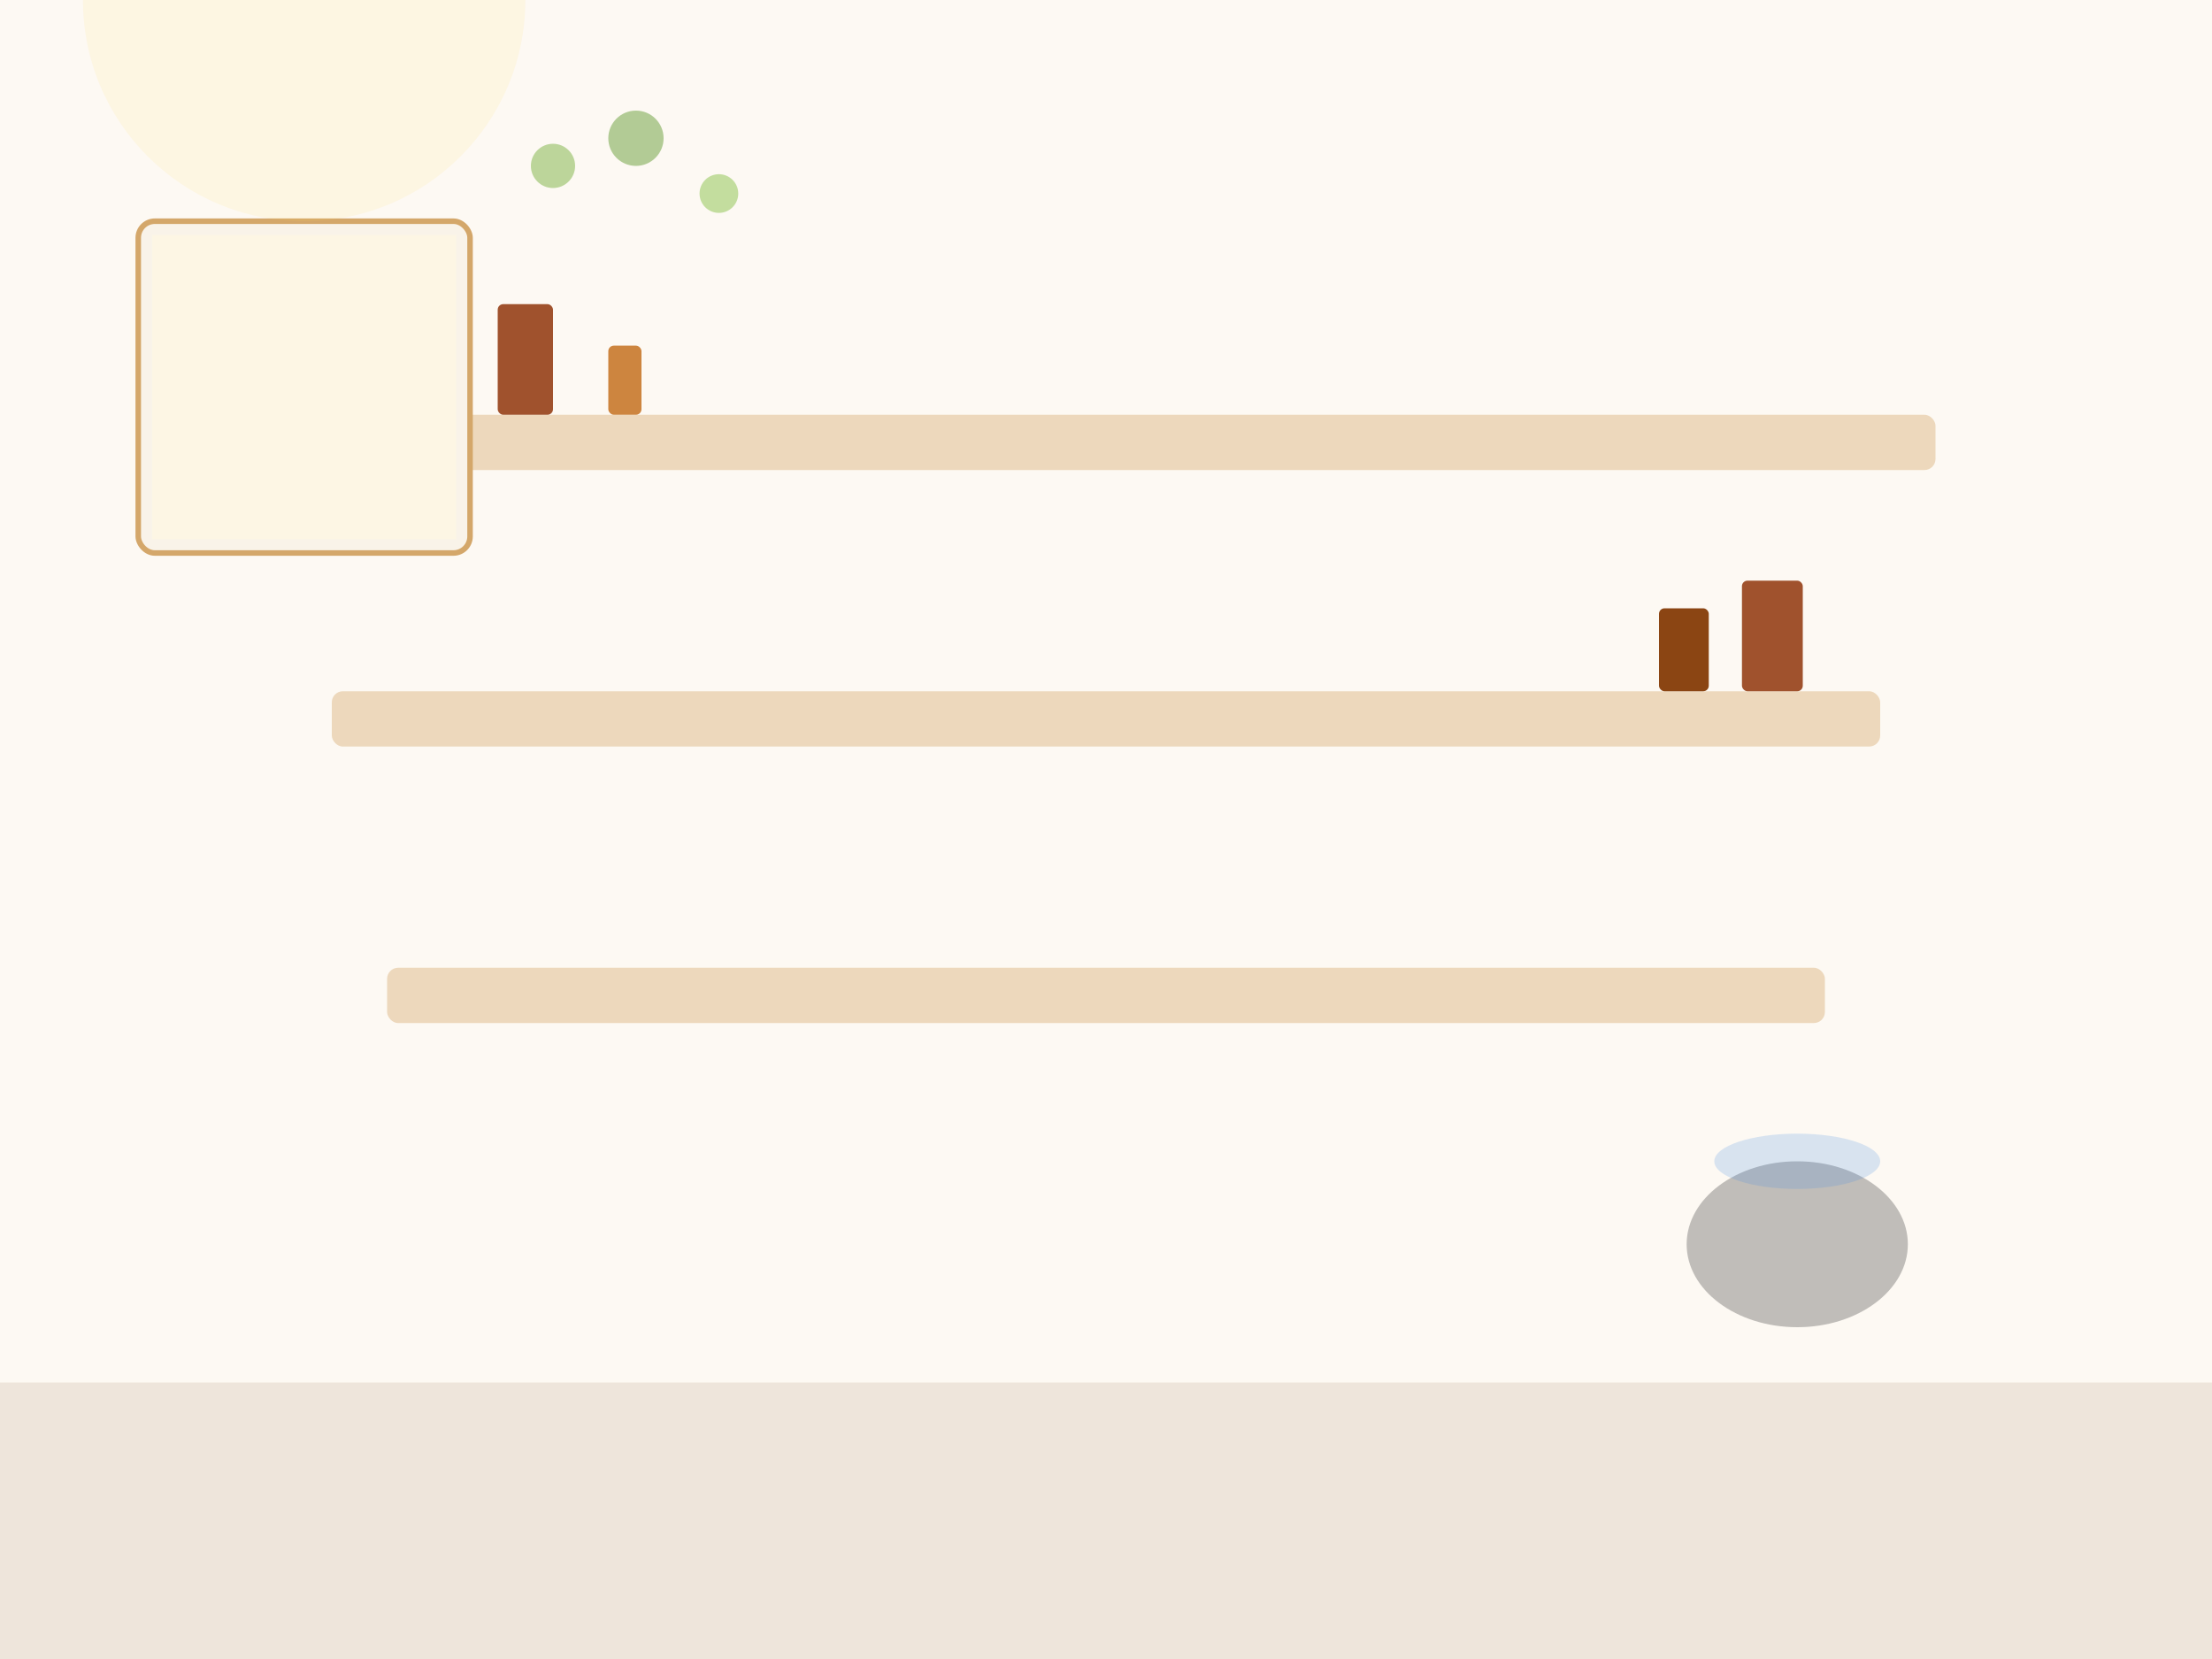 <svg xmlns="http://www.w3.org/2000/svg" viewBox="0 0 800 600" className="w-full h-full">
    <rect width="800" height="600" fill="#fdf9f3" />

    <rect x="100" y="150" width="600" height="20" fill="#d4a76a" opacity="0.4" rx="4" />
    <rect x="120" y="250" width="560" height="20" fill="#d4a76a" opacity="0.4" rx="4" />
    <rect x="140" y="350" width="520" height="20" fill="#d4a76a" opacity="0.4" rx="4" />

    <rect x="150" y="120" width="15" height="30" fill="#8b4513" rx="2" />
    <rect x="180" y="110" width="20" height="40" fill="#a0522d" rx="2" />
    <rect x="220" y="125" width="12" height="25" fill="#cd853f" rx="2" />
    <rect x="600" y="220" width="18" height="30" fill="#8b4513" rx="2" />
    <rect x="630" y="210" width="22" height="40" fill="#a0522d" rx="2" />

    <ellipse cx="650" cy="450" rx="40" ry="30" fill="#2f2f2f" opacity="0.3" />
    <ellipse cx="650" cy="420" rx="30" ry="10" fill="#4a90e2" opacity="0.2" />

    <rect x="50" y="80" width="120" height="120" fill="#f9f3e9" stroke="#d4a76a" stroke-width="2" rx="6" />
    <rect x="55" y="85" width="110" height="110" fill="#fff8e1" opacity="0.6" />

    <circle cx="110" cv="140" r="80" fill="#ffd54f" opacity="0.1" />

    <circle cx="200" cy="60" r="8" fill="#7cb342" opacity="0.5" />
    <circle cx="230" cy="50" r="10" fill="#689f38" opacity="0.5" />
    <circle cx="260" cy="70" r="7" fill="#8bc34a" opacity="0.5" />

    <rect y="500" width="800" height="100" fill="#e0d3c5" opacity="0.5" />
</svg>
